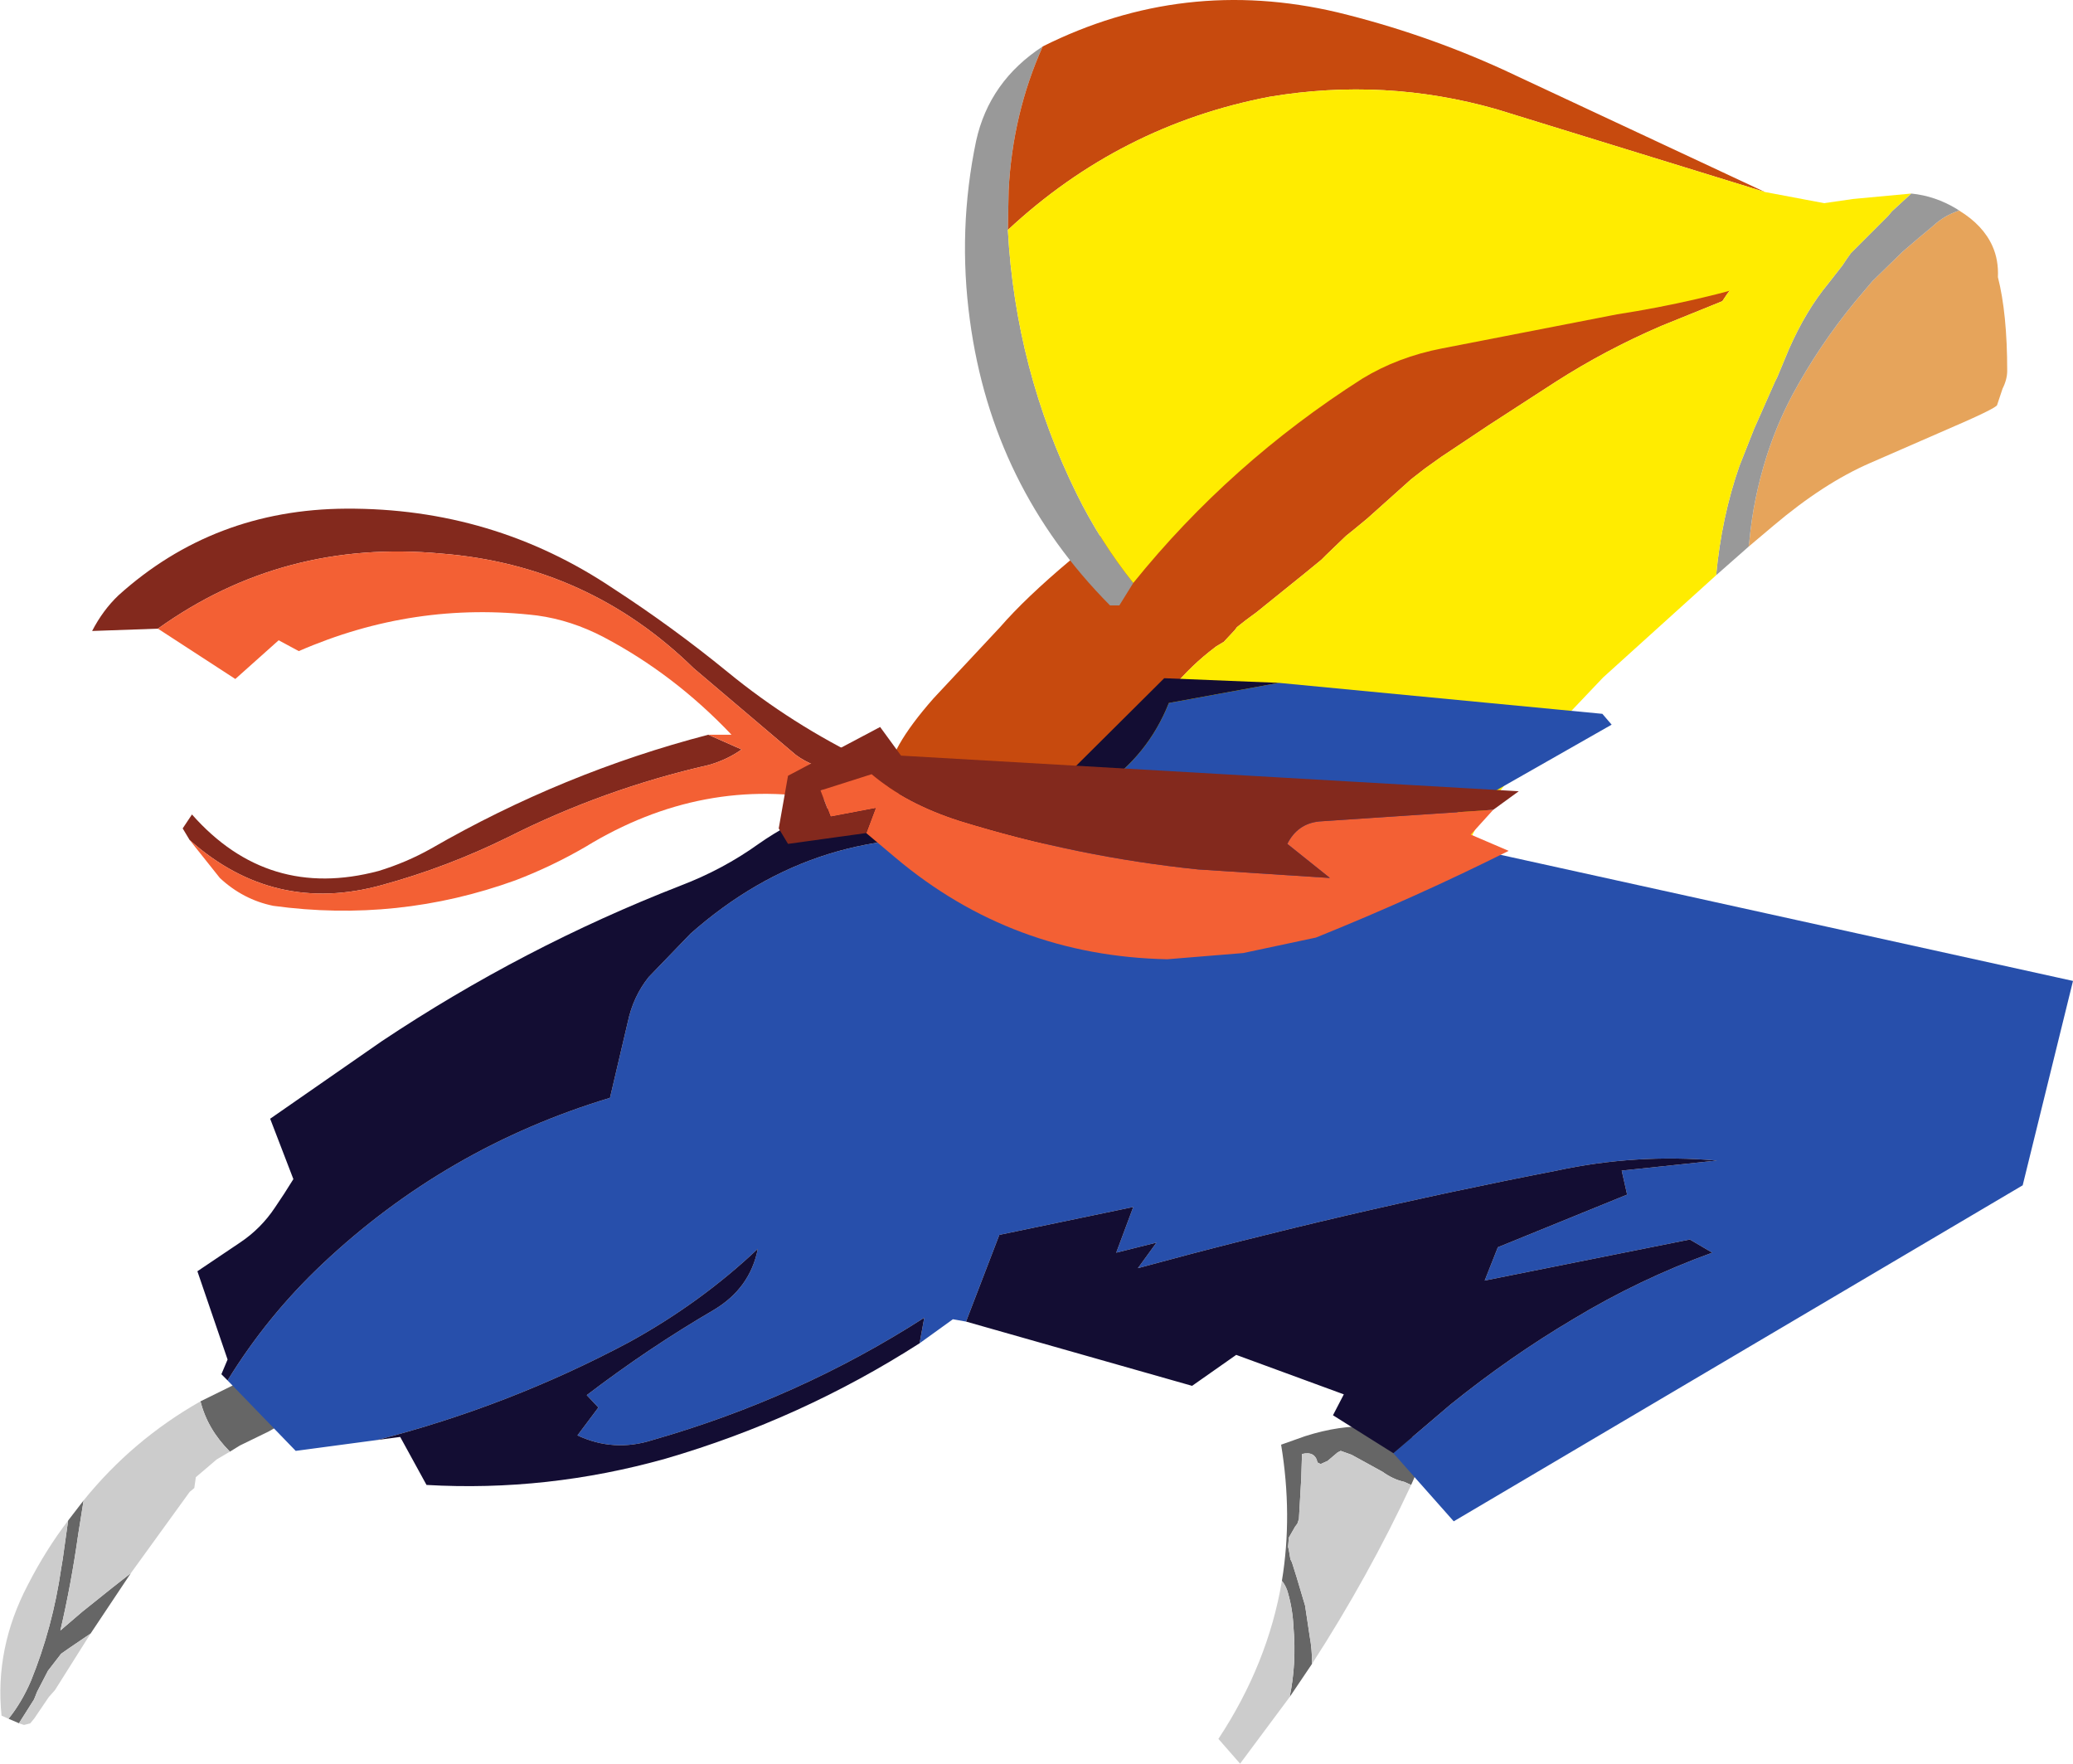 <?xml version="1.0" encoding="UTF-8" standalone="no"?>
<svg xmlns:xlink="http://www.w3.org/1999/xlink" height="113.9px" width="133.9px" xmlns="http://www.w3.org/2000/svg">
  <g transform="matrix(1.0, 0.0, 0.0, 1.0, 172.3, 16.1)">
    <path d="M-116.25 33.05 L-116.75 33.8 -118.25 33.65 Q-119.75 33.5 -120.9 32.65 L-127.5 27.05 Q-134.3 20.4 -143.8 19.65 -154.0 18.7 -162.1 24.5 L-166.35 24.65 Q-165.65 23.3 -164.65 22.35 -158.5 16.8 -149.95 16.75 -140.45 16.7 -132.7 21.9 -128.85 24.4 -125.3 27.3 -121.15 30.7 -116.25 33.05 M-126.55 31.35 L-124.4 32.3 Q-125.3 32.95 -126.5 33.3 -133.3 34.85 -139.45 37.95 -143.4 39.9 -147.6 41.05 -154.6 43.0 -160.05 38.15 L-160.5 37.4 -159.9 36.5 Q-155.0 42.05 -147.85 40.15 -146.05 39.6 -144.45 38.7 -135.95 33.8 -126.55 31.35" fill="#83291d" fill-rule="evenodd" stroke="none"/>
    <path d="M-162.1 24.5 Q-154.0 18.7 -143.8 19.65 -134.3 20.4 -127.5 27.05 L-120.9 32.65 Q-119.75 33.5 -118.25 33.65 L-116.75 33.8 -116.25 33.05 -114.3 33.25 -114.85 35.4 -119.35 34.9 -118.6 35.6 Q-126.9 33.95 -134.5 38.6 -136.65 39.85 -139.0 40.75 -146.6 43.5 -154.65 42.4 -156.6 42.0 -158.1 40.6 L-160.05 38.15 Q-154.6 43.0 -147.6 41.05 -143.4 39.9 -139.45 37.95 -133.3 34.85 -126.5 33.3 -125.3 32.95 -124.4 32.3 L-126.55 31.35 -125.05 31.35 Q-128.75 27.45 -133.3 25.05 -135.4 23.95 -137.6 23.65 -145.55 22.7 -153.0 25.95 L-154.3 25.25 -157.1 27.75 -162.1 24.5" fill="#f36034" fill-rule="evenodd" stroke="none"/>
    <path d="M-45.75 -2.5 Q-44.2 -1.55 -43.6 -0.2 -43.2 0.7 -43.25 1.8 -42.65 4.15 -42.65 7.85 -42.65 8.4 -42.95 9.0 L-43.3 10.05 Q-43.3 10.25 -46.8 11.75 L-51.5 13.8 Q-54.5 15.1 -57.75 17.85 L-59.35 19.2 -59.3 18.8 Q-59.05 16.1 -58.2 13.4 -57.55 11.35 -56.55 9.45 -54.8 6.2 -52.45 3.35 L-51.35 2.05 -49.4 0.15 -48.35 -0.75 -47.45 -1.5 Q-46.7 -2.2 -45.75 -2.5" fill="#e6a45b" fill-rule="evenodd" stroke="none"/>
    <path d="M-48.85 -3.6 Q-47.3 -3.45 -45.9 -2.6 L-45.75 -2.5 Q-46.7 -2.2 -47.45 -1.5 L-48.35 -0.75 -49.4 0.15 -51.35 2.05 -52.45 3.35 Q-54.8 6.2 -56.55 9.45 -57.55 11.35 -58.2 13.4 -59.05 16.1 -59.3 18.8 L-59.35 19.2 -61.45 21.05 Q-61.1 17.3 -59.95 14.0 L-59.0 11.6 -57.65 8.55 -57.5 8.25 -56.75 6.45 Q-55.65 3.95 -54.2 2.2 L-53.3 1.05 -53.0 0.6 -52.75 0.25 -50.35 -2.15 -50.1 -2.45 -48.85 -3.6" fill="#999999" fill-rule="evenodd" stroke="none"/>
    <path d="M-96.6 45.55 L-100.7 45.75 Q-107.1 45.75 -110.65 43.05 L-112.95 40.3 Q-113.4 38.55 -114.35 36.9 -114.95 35.85 -114.95 34.2 -114.95 32.35 -112.0 29.0 L-107.7 24.4 Q-104.45 20.65 -96.1 14.65 -88.75 9.35 -79.6 4.9 -73.3 1.8 -68.7 0.25 -63.45 -1.55 -57.45 -2.55 L-59.95 1.85 -60.75 2.9 -61.05 3.35 -65.0 4.95 Q-68.6 6.5 -71.8 8.55 L-76.2 11.4 -79.2 13.4 -80.25 14.15 -81.15 14.85 -84.0 17.4 -84.85 18.1 -85.35 18.5 -86.65 19.75 -86.95 20.05 -88.05 20.95 -91.15 23.45 Q-91.85 23.95 -92.4 24.4 L-92.55 24.6 -93.25 25.35 -93.75 25.65 -94.2 26.0 Q-95.7 27.2 -96.9 28.75 L-97.15 29.05 -97.65 29.55 Q-99.1 30.55 -99.8 32.0 L-99.95 32.4 -100.4 34.6 -100.55 35.4 -100.5 37.6 -100.45 38.4 -100.05 40.4 Q-99.65 42.35 -98.35 43.95 L-96.6 45.55" fill="#c74a0e" fill-rule="evenodd" stroke="none"/>
    <path d="M-57.45 -2.55 L-52.6 -3.25 -48.85 -3.6 -50.1 -2.45 -50.35 -2.15 -52.75 0.25 -53.0 0.6 -53.3 1.05 -54.2 2.2 Q-55.65 3.95 -56.75 6.45 L-57.5 8.25 -57.65 8.55 -59.0 11.6 -59.95 14.0 Q-61.1 17.3 -61.45 21.05 L-68.75 27.65 -73.5 32.65 Q-76.3 35.85 -77.25 37.95 -78.75 41.1 -82.0 42.35 -86.4 44.0 -92.25 44.95 L-96.6 45.55 -98.35 43.95 Q-99.65 42.35 -100.05 40.4 L-100.45 38.4 -100.5 37.6 -100.55 35.4 -100.4 34.6 -99.95 32.4 -99.8 32.0 Q-99.1 30.55 -97.65 29.55 L-97.15 29.05 -96.9 28.75 Q-95.7 27.2 -94.2 26.0 L-93.75 25.65 -93.25 25.35 -92.55 24.6 -92.4 24.4 Q-91.85 23.95 -91.15 23.45 L-88.05 20.95 -86.95 20.05 -86.65 19.75 -85.35 18.5 -84.85 18.1 -84.0 17.4 -81.15 14.85 -80.25 14.15 -79.2 13.4 -76.2 11.4 -71.8 8.55 Q-68.6 6.5 -65.0 4.95 L-61.05 3.35 -60.75 2.9 -59.95 1.85 -57.45 -2.55" fill="#ffec00" fill-rule="evenodd" stroke="none"/>
    <path d="M-89.5 86.0 Q-88.8 81.75 -89.55 77.2 L-88.0 76.65 Q-83.45 75.2 -80.3 77.1 -80.15 77.5 -80.3 77.85 L-81.15 79.8 -81.6 79.6 Q-82.3 79.45 -83.0 78.95 L-85.0 77.85 -85.7 77.6 -85.9 77.7 -86.55 78.25 -87.0 78.45 -87.2 78.35 Q-87.35 77.6 -88.2 77.8 L-88.25 79.4 -88.4 82.0 -88.5 82.3 -88.65 82.5 -89.05 83.2 -89.1 83.8 -89.05 84.0 -88.95 84.6 -88.85 84.8 -88.55 85.75 -88.0 87.6 -87.85 88.6 -87.7 89.6 Q-87.55 90.4 -87.55 91.35 L-89.0 93.5 Q-88.55 91.35 -88.75 89.0 -88.8 87.85 -89.1 86.8 -89.2 86.4 -89.45 86.05 L-89.5 86.0 M-159.35 74.4 L-156.1 72.8 -153.8 73.4 -153.2 75.35 -154.95 76.35 -156.8 77.25 -157.45 77.65 Q-158.9 76.2 -159.35 74.4 M-163.85 85.5 L-166.45 89.4 -167.85 90.35 -168.35 90.7 -169.2 91.8 -169.9 93.15 -170.1 93.65 -171.05 95.15 -171.05 95.2 -171.75 94.9 Q-170.9 93.85 -170.3 92.45 -168.9 89.0 -168.35 85.2 L-168.25 84.6 -167.9 82.1 -166.9 80.8 -167.25 83.0 Q-167.7 86.2 -168.4 89.2 L-167.0 88.0 -165.0 86.4 -163.85 85.5" fill="#666666" fill-rule="evenodd" stroke="none"/>
    <path d="M-89.5 86.0 L-89.45 86.05 Q-89.2 86.4 -89.1 86.8 -88.8 87.85 -88.75 89.0 -88.55 91.35 -89.0 93.5 L-92.2 97.8 -93.6 96.2 Q-90.4 91.35 -89.5 86.0 M-87.55 91.35 Q-87.55 90.4 -87.7 89.6 L-87.85 88.6 -88.0 87.6 -88.55 85.75 -88.85 84.8 -88.95 84.6 -89.05 84.0 -89.1 83.8 -89.05 83.2 -88.65 82.5 -88.5 82.3 -88.4 82.0 -88.25 79.4 -88.2 77.8 Q-87.35 77.6 -87.2 78.35 L-87.0 78.45 -86.55 78.25 -85.9 77.7 -85.7 77.6 -85.0 77.85 -83.0 78.95 Q-82.3 79.45 -81.6 79.6 L-81.15 79.8 Q-83.9 85.7 -87.55 91.35 M-159.35 74.4 Q-158.9 76.2 -157.45 77.65 L-158.3 78.15 -159.65 79.3 -159.75 80.0 -160.05 80.25 -163.85 85.5 -165.0 86.4 -167.0 88.0 -168.4 89.2 Q-167.7 86.2 -167.25 83.0 L-166.9 80.8 Q-163.75 76.9 -159.35 74.4 M-166.45 89.4 L-168.75 93.05 -169.15 93.5 -170.1 94.9 -170.35 95.2 -170.75 95.3 -171.05 95.2 -171.05 95.15 -170.1 93.65 -169.9 93.15 -169.2 91.8 -168.35 90.7 -167.85 90.35 -166.45 89.4 M-171.75 94.9 L-172.2 94.7 Q-172.65 90.35 -170.5 86.25 -169.35 84.0 -167.9 82.1 L-168.25 84.6 -168.35 85.2 Q-168.9 89.0 -170.3 92.45 -170.9 93.85 -171.75 94.9" fill="#cccccc" fill-rule="evenodd" stroke="none"/>
    <path d="M-89.7 28.0 L-68.8 30.0 -68.2 30.7 -80.85 37.9 -38.4 47.25 -41.65 60.45 -78.4 82.15 -82.3 77.75 -78.6 74.6 Q-74.75 71.5 -70.7 69.1 -66.4 66.5 -61.7 64.8 L-63.15 63.95 -76.4 66.6 -75.55 64.45 -67.2 61.05 -67.55 59.5 -61.4 58.85 Q-66.65 58.4 -71.75 59.5 -85.4 62.15 -98.8 65.8 L-97.6 64.15 -100.2 64.8 -99.1 61.85 -107.75 63.65 -109.9 69.25 -110.75 69.1 -112.9 70.65 -112.6 69.0 Q-120.7 74.2 -130.15 76.9 -132.65 77.7 -135.0 76.6 L-133.65 74.8 -134.4 74.0 Q-130.4 70.95 -126.2 68.5 -123.85 67.1 -123.35 64.55 -127.05 68.05 -131.7 70.6 -139.4 74.7 -147.95 76.9 L-153.2 77.6 -157.6 73.05 Q-155.05 68.9 -151.5 65.55 -143.5 58.0 -132.9 54.8 L-131.75 49.9 Q-131.4 48.25 -130.4 47.0 L-127.7 44.2 Q-119.45 36.9 -108.65 38.25 L-107.8 39.0 -105.3 39.05 -104.1 37.45 Q-102.8 35.9 -101.2 34.75 -98.15 32.7 -96.8 29.3 L-89.7 28.0" fill="#274fab" fill-rule="evenodd" stroke="none"/>
    <path d="M-89.7 28.0 L-96.8 29.3 Q-98.15 32.7 -101.2 34.75 -102.8 35.9 -104.1 37.45 L-105.3 39.05 -107.8 39.0 -108.65 38.25 Q-119.45 36.9 -127.7 44.2 L-130.4 47.0 Q-131.4 48.25 -131.75 49.9 L-132.9 54.8 Q-143.5 58.0 -151.5 65.55 -155.05 68.9 -157.6 73.05 L-158.0 72.65 -157.6 71.7 -159.55 66.0 -156.8 64.15 Q-155.45 63.25 -154.55 61.9 L-153.95 61.0 -153.35 60.05 -154.85 56.15 -147.65 51.15 Q-138.5 45.05 -128.35 41.1 -125.6 40.05 -123.3 38.4 -119.45 35.7 -114.75 35.15 -111.85 35.1 -109.1 35.8 L-106.05 36.6 -97.1 27.7 -89.7 28.0 M-147.95 76.9 Q-139.4 74.7 -131.7 70.6 -127.05 68.05 -123.35 64.55 -123.85 67.1 -126.2 68.5 -130.4 70.95 -134.4 74.0 L-133.65 74.8 -135.0 76.6 Q-132.65 77.7 -130.15 76.9 -120.7 74.2 -112.6 69.0 L-112.9 70.65 Q-120.55 75.55 -129.3 78.1 -136.95 80.25 -144.75 79.8 L-146.45 76.7 -147.95 76.9 M-109.9 69.25 L-107.75 63.65 -99.1 61.85 -100.2 64.8 -97.6 64.15 -98.8 65.8 Q-85.4 62.15 -71.75 59.5 -66.65 58.4 -61.4 58.85 L-67.55 59.5 -67.2 61.05 -75.55 64.45 -76.4 66.6 -63.15 63.95 -61.7 64.8 Q-66.4 66.5 -70.7 69.1 -74.75 71.5 -78.6 74.6 L-82.3 77.75 -86.2 75.3 -85.5 73.95 -92.45 71.4 -95.3 73.4 -109.9 69.25" fill="#130d33" fill-rule="evenodd" stroke="none"/>
    <path d="M-75.85 36.2 L-77.3 37.8 -74.85 38.85 Q-80.85 41.85 -87.3 44.45 L-92.0 45.45 -96.9 45.85 Q-106.9 45.65 -114.45 39.3 L-116.35 37.7 -115.75 36.1 -118.65 36.65 -119.3 34.95 -116.0 33.9 Q-113.75 35.8 -110.3 36.9 -102.7 39.25 -94.9 40.05 L-86.4 40.6 -89.15 38.4 Q-88.5 37.1 -87.1 36.95 L-75.85 36.2" fill="#f36034" fill-rule="evenodd" stroke="none"/>
    <path d="M-116.35 37.7 L-121.4 38.4 -122.0 37.4 -121.4 34.0 -115.45 30.85 -114.1 32.7 -74.2 35.0 -75.85 36.2 -87.1 36.95 Q-88.5 37.1 -89.15 38.4 L-86.4 40.6 -94.9 40.05 Q-102.7 39.25 -110.3 36.9 -113.75 35.8 -116.0 33.9 L-119.3 34.95 -118.65 36.65 -115.75 36.1 -116.35 37.7" fill="#83291d" fill-rule="evenodd" stroke="none"/>
    <path d="M-99.1 21.55 L-100.0 23.0 -100.6 23.0 Q-108.2 15.35 -109.65 4.6 -110.45 -1.25 -109.25 -7.0 -108.4 -10.85 -104.95 -13.1 -106.9 -8.75 -107.15 -3.8 L-107.2 -1.25 Q-106.7 7.8 -102.75 15.8 -101.25 18.85 -99.1 21.55" fill="#999999" fill-rule="evenodd" stroke="none"/>
    <path d="M-104.95 -13.1 Q-95.85 -17.65 -85.9 -15.3 -80.35 -13.95 -75.2 -11.6 L-58.3 -3.7 -75.65 -9.05 Q-82.85 -11.1 -90.3 -9.85 -99.95 -8.0 -107.2 -1.25 L-107.15 -3.8 Q-106.9 -8.75 -104.95 -13.1" fill="#c74a0e" fill-rule="evenodd" stroke="none"/>
    <path d="M-58.3 -3.7 L-51.4 -2.4 Q-54.05 0.65 -57.7 1.85 -62.65 3.4 -67.85 4.2 L-79.15 6.4 Q-82.0 6.95 -84.3 8.35 -92.85 13.8 -99.1 21.55 -101.25 18.85 -102.75 15.8 -106.7 7.8 -107.2 -1.25 -99.95 -8.0 -90.3 -9.85 -82.85 -11.1 -75.65 -9.05 L-58.3 -3.7" fill="#ffec00" fill-rule="evenodd" stroke="none"/>
  </g>
</svg>
